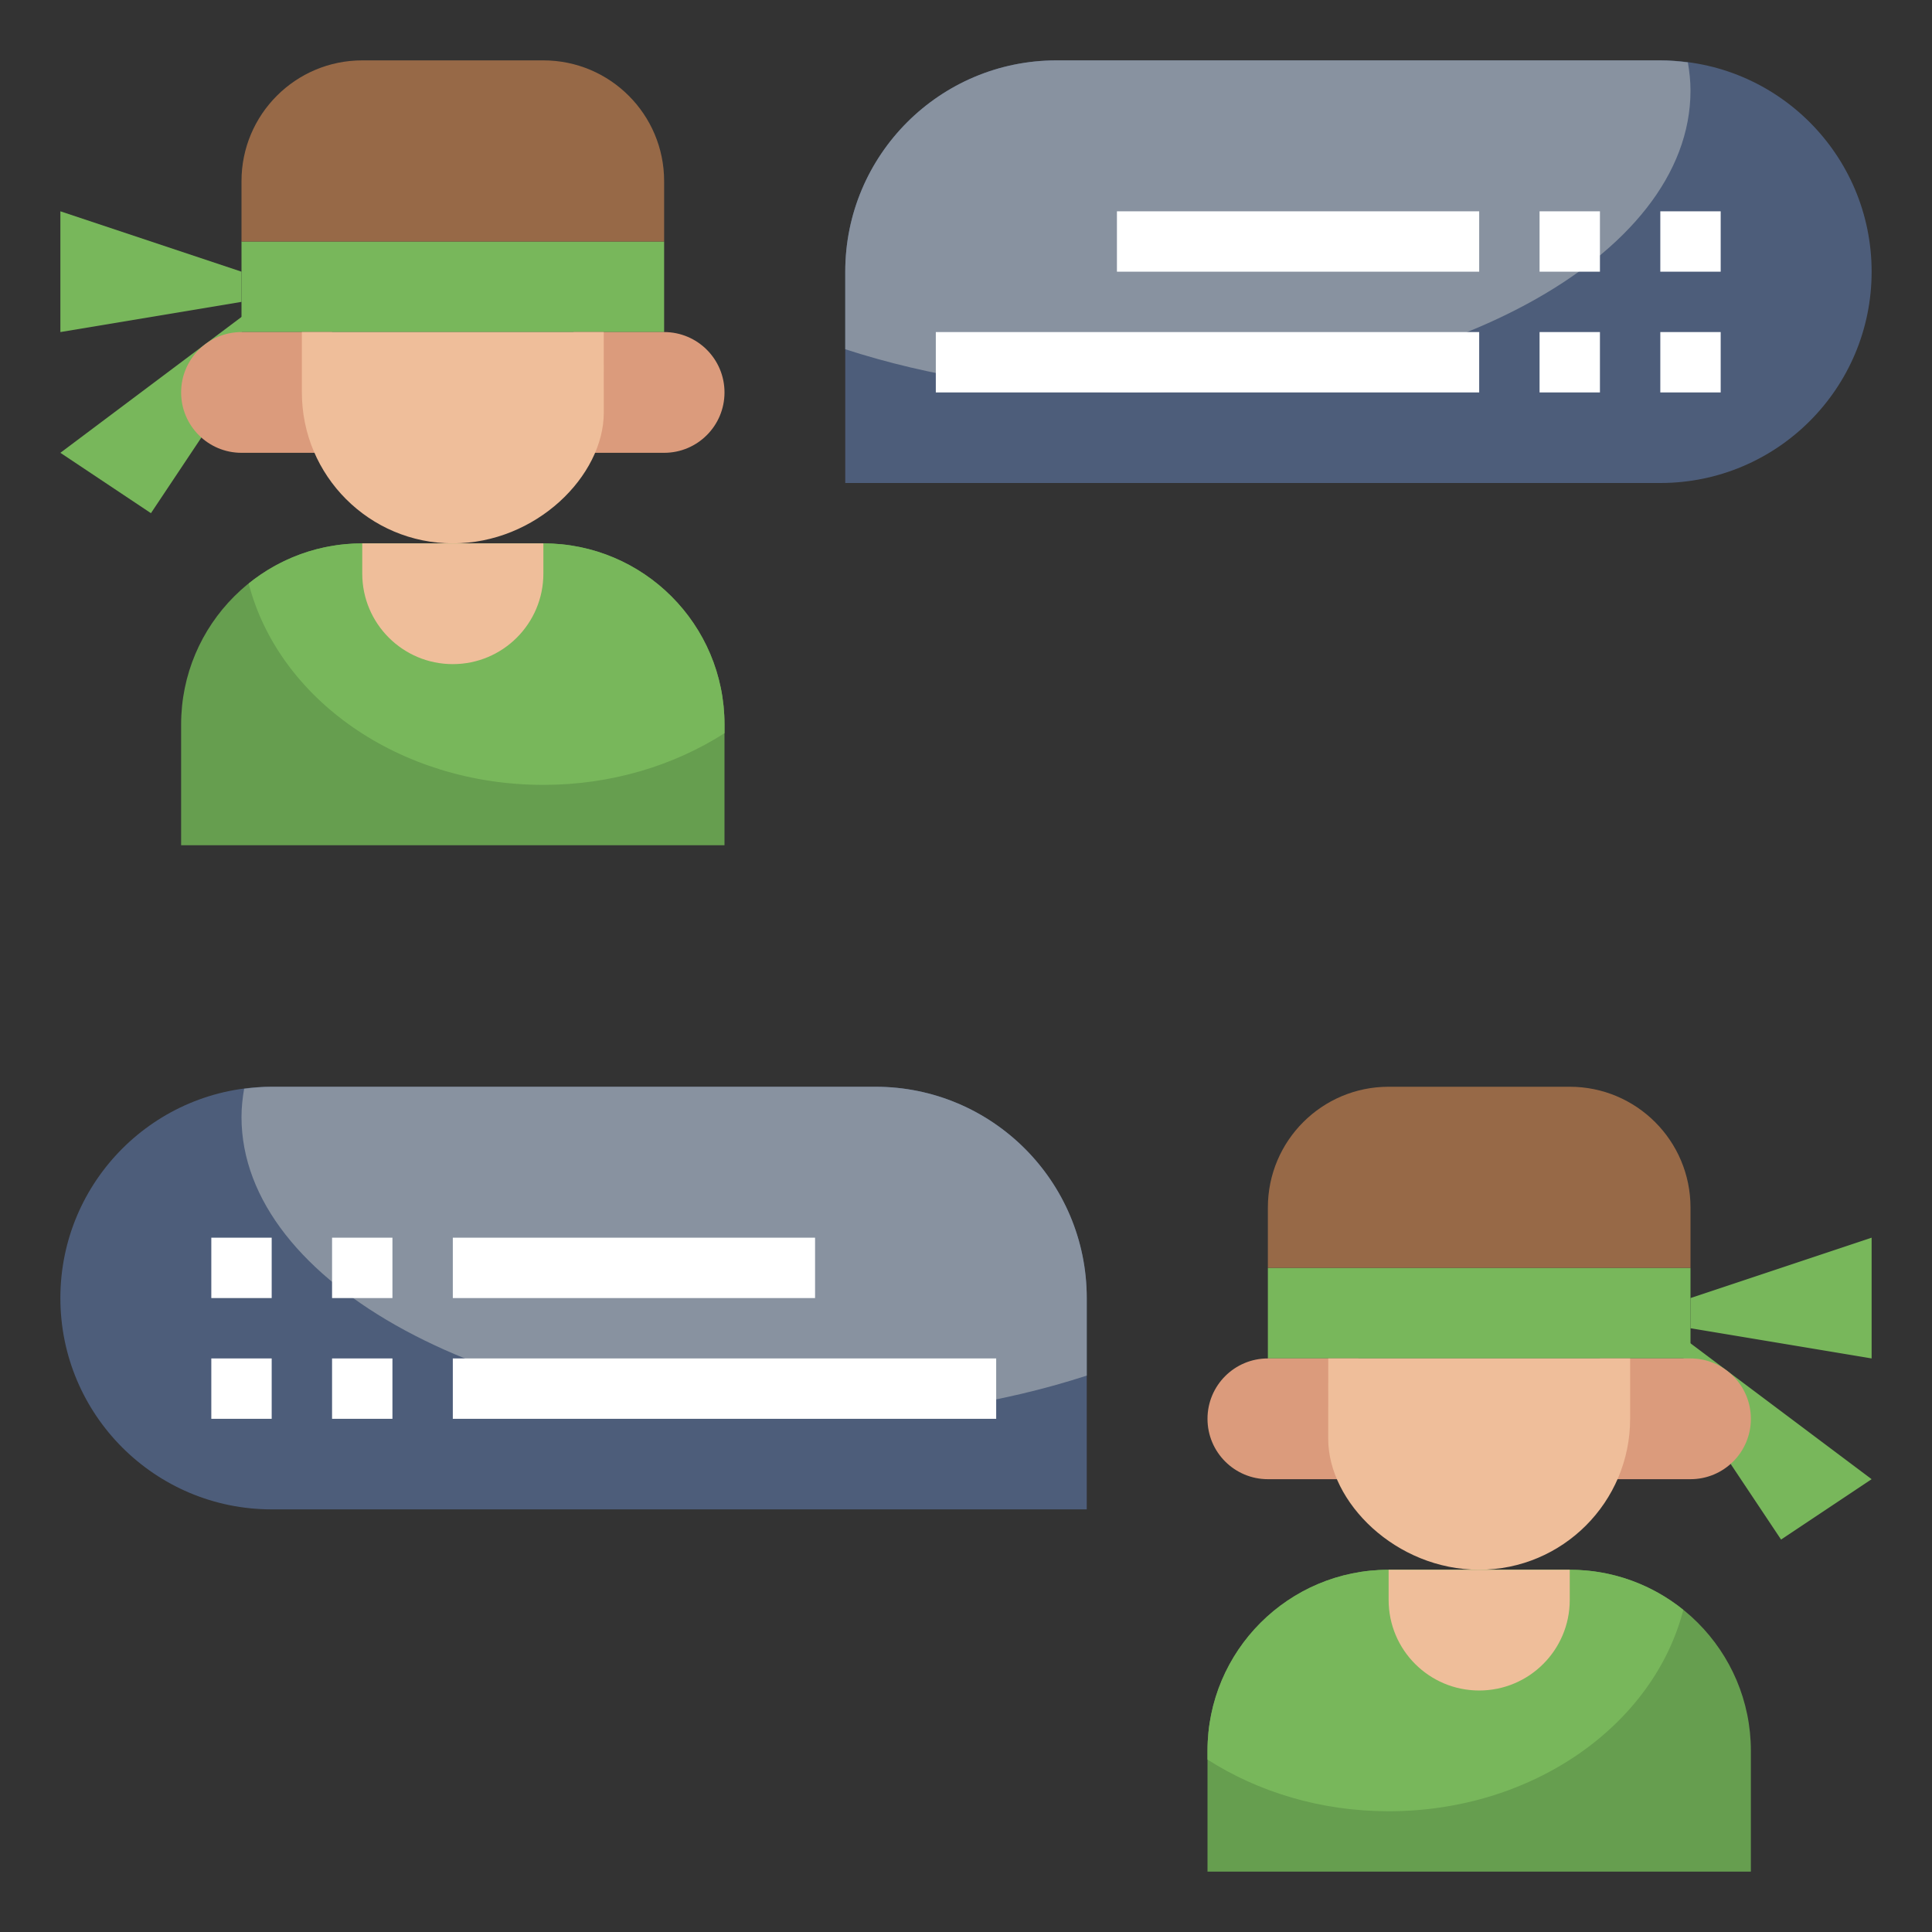 <svg id="Layer_3" enable-background="new 0 0 64 64" height="512" viewBox="0 0 64 64" width="512" xmlns="http://www.w3.org/2000/svg"><rect x="0" y="0" width="64" height="64" fill="#333333" stroke="none"/><g><path d="m28 16h27c3.866 0 7-3.134 7-7 0-3.866-3.134-7-7-7h-20c-3.866 0-7 3.134-7 7z" fill="#4d5d7a"/><path d="m35 2c-3.866 0-7 3.134-7 7v2.569c2.779.903 6.022 1.431 9.5 1.431 10.217 0 18.5-4.477 18.5-10 0-.315-.034-.626-.087-.934-.3-.039-.603-.066-.913-.066z" fill="#8892a0"/><path d="m36 50h-27c-3.866 0-7-3.134-7-7 0-3.866 3.134-7 7-7h20c3.866 0 7 3.134 7 7z" fill="#4d5d7a"/><path d="m29 36c3.866 0 7 3.134 7 7v2.569c-2.779.903-6.022 1.431-9.5 1.431-10.217 0-18.5-4.477-18.5-10 0-.315.034-.626.087-.934.3-.039.603-.066.913-.066z" fill="#8892a0"/><path d="m58 62v-4c0-3.314-2.686-6-6-6h-6c-3.314 0-6 2.686-6 6v4z" fill="#669e4f"/><path d="m46 60c4.783 0 8.777-2.857 9.762-6.671-1.03-.83-2.337-1.329-3.762-1.329h-6c-3.314 0-6 2.686-6 6v.288c1.673 1.07 3.746 1.712 6 1.712z" fill="#78b75b"/><path d="m46 52v1c0 1.657 1.343 3 3 3 1.657 0 3-1.343 3-3v-1" fill="#efbe9a"/><g fill="#78b75b"><path d="m56 43 6-2v4l-6-1"/><path d="m57 48 2 3 3-2-6.622-4.967"/><path d="m42 42h14v3h-14z"/></g><path d="m53 45h3c1.105 0 2 .895 2 2 0 1.105-.895 2-2 2h-3" fill="#db9b7c"/><path d="m45 45h-3c-1.105 0-2 .895-2 2 0 1.105.895 2 2 2h3" fill="#db9b7c"/><path d="m54 45v2c0 2.761-2.239 5-5 5-2.761 0-5-2.239-5.001-4.33l.001-2.67" fill="#efbe9a"/><path d="m42 42v-2c0-2.209 1.791-4 4-4h6c2.209 0 4 1.791 4 4v2" fill="#976947"/><path d="m6 28v-4c0-3.314 2.686-6 6-6h6c3.314 0 6 2.686 6 6v4z" fill="#669e4f"/><path d="m18 26c-4.783 0-8.777-2.857-9.762-6.671 1.03-.83 2.337-1.329 3.762-1.329h6c3.314 0 6 2.686 6 6v.288c-1.673 1.07-3.746 1.712-6 1.712z" fill="#78b75b"/><path d="m18 18v1c0 1.657-1.343 3-3 3-1.657 0-3-1.343-3-3v-1" fill="#efbe9a"/><path d="m8 9-6-2v4l6-1" fill="#78b75b"/><path d="m7 14-2 3-3-2 6.238-4.679" fill="#78b75b"/><path d="m8 8h14v3h-14z" fill="#78b75b" transform="matrix(-1 0 0 -1 30 19)"/><path d="m11 11h-3c-1.105 0-2 .895-2 2 0 1.105.895 2 2 2h3" fill="#db9b7c"/><path d="m19 11h3c1.105 0 2 .895 2 2 0 1.105-.895 2-2 2h-3" fill="#db9b7c"/><path d="m10 11v2c0 2.761 2.239 5 5 5 2.761 0 5-2.239 5.001-4.33l-.001-2.67" fill="#efbe9a"/><path d="m22 8v-2c0-2.209-1.791-4-4-4h-6c-2.209 0-4 1.791-4 4v2" fill="#976947"/><g><path d="m31 11h18v2h-18z" fill="#fff"/></g><g><path d="m37 7h12v2h-12z" fill="#fff"/></g><g><path d="m15 45h18v2h-18z" fill="#fff"/></g><g><path d="m15 41h12v2h-12z" fill="#fff"/></g><g><path d="m11 41h2v2h-2z" fill="#fff"/></g><g><path d="m7 41h2v2h-2z" fill="#fff"/></g><g><path d="m11 45h2v2h-2z" fill="#fff"/></g><g><path d="m7 45h2v2h-2z" fill="#fff"/></g><g><path d="m55 7h2v2h-2z" fill="#fff"/></g><g><path d="m51 7h2v2h-2z" fill="#fff"/></g><g><path d="m55 11h2v2h-2z" fill="#fff"/></g><g><path d="m51 11h2v2h-2z" fill="#fff"/></g></g></svg>